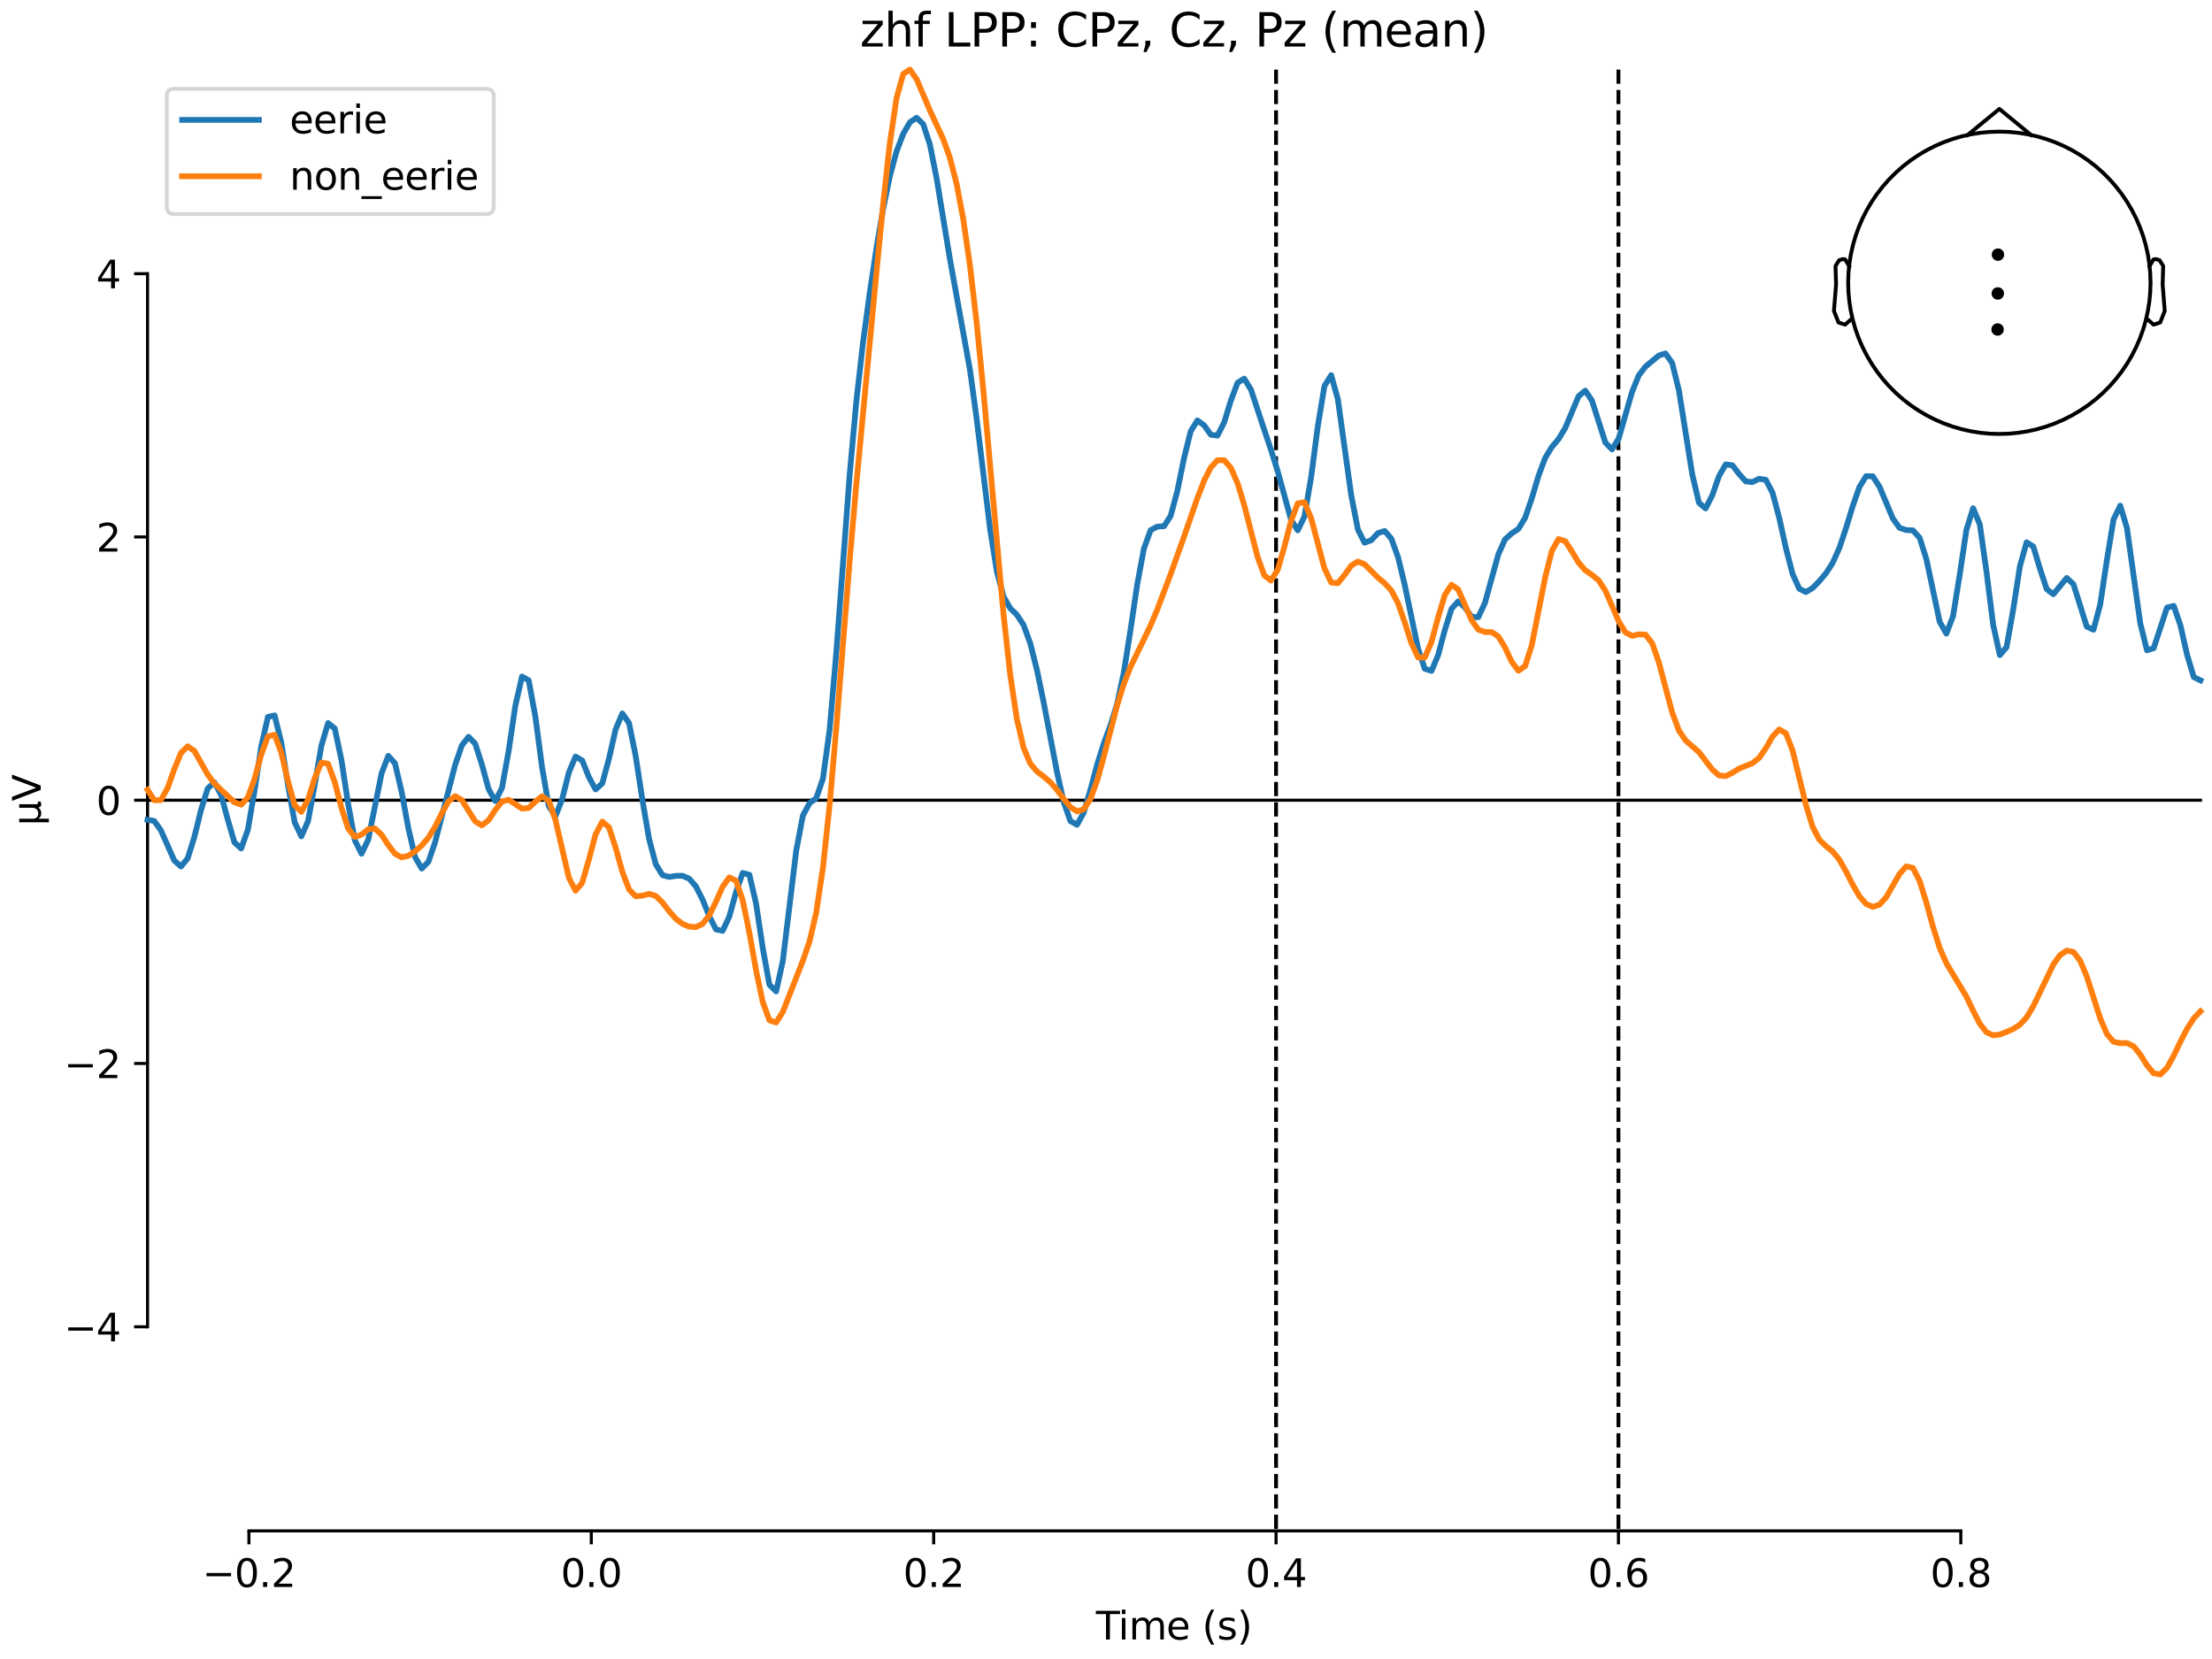 <?xml version="1.0" encoding="utf-8" standalone="no"?>
<!DOCTYPE svg PUBLIC "-//W3C//DTD SVG 1.1//EN"
  "http://www.w3.org/Graphics/SVG/1.1/DTD/svg11.dtd">
<svg xmlns:xlink="http://www.w3.org/1999/xlink" width="576pt" height="432pt" viewBox="0 0 576 432" xmlns="http://www.w3.org/2000/svg" version="1.1">
 <defs>
  <style type="text/css">*{stroke-linejoin: round; stroke-linecap: butt}</style>
 </defs>
 <g id="figure_1">
  <g id="patch_1">
   <path d="M 0 432 
L 576 432 
L 576 0 
L 0 0 
z
" style="fill: #ffffff"/>
  </g>
  <g id="axes_1">
   <g id="patch_2">
    <path d="M 38.421 398.644 
L 573 398.644 
L 573 18.118 
L 38.421 18.118 
L 38.421 398.644 
z
" style="fill: none; opacity: 0"/>
   </g>
   <g id="patch_3">
    <path d="M 38.421 345.486 
L 38.421 71.276 
" style="fill: none; stroke: #000000; stroke-width: 0.8; stroke-linejoin: miter; stroke-linecap: square"/>
   </g>
   <g id="LineCollection_1">
    <path d="M 332.282 18.118 
L 332.282 398.644 
" clip-path="url(#p173258b673)" style="fill: none; stroke-dasharray: 3.7,1.6; stroke-dashoffset: 0; stroke: #000000"/>
    <path d="M 421.437 18.118 
L 421.437 398.644 
" clip-path="url(#p173258b673)" style="fill: none; stroke-dasharray: 3.7,1.6; stroke-dashoffset: 0; stroke: #000000"/>
   </g>
   <g id="matplotlib.axis_1">
    <g id="xtick_1">
     <g id="line2d_1">
      <defs>
       <path id="mf3eae72ca1" d="M 0 0 
L 0 3.5 
" style="stroke: #000000; stroke-width: 0.8"/>
      </defs>
      <g>
       <use xlink:href="#mf3eae72ca1" x="64.819" y="398.644" style="stroke: #000000; stroke-width: 0.8"/>
      </g>
     </g>
     <g id="text_1">
      <!-- −0.2 -->
      <g transform="translate(52.677 413.242) scale(0.1 -0.1)">
       <defs>
        <path id="DejaVuSans-2212" d="M 678 2272 
L 4684 2272 
L 4684 1741 
L 678 1741 
L 678 2272 
z
" transform="scale(0.016)"/>
        <path id="DejaVuSans-30" d="M 2034 4250 
Q 1547 4250 1301 3770 
Q 1056 3291 1056 2328 
Q 1056 1369 1301 889 
Q 1547 409 2034 409 
Q 2525 409 2770 889 
Q 3016 1369 3016 2328 
Q 3016 3291 2770 3770 
Q 2525 4250 2034 4250 
z
M 2034 4750 
Q 2819 4750 3233 4129 
Q 3647 3509 3647 2328 
Q 3647 1150 3233 529 
Q 2819 -91 2034 -91 
Q 1250 -91 836 529 
Q 422 1150 422 2328 
Q 422 3509 836 4129 
Q 1250 4750 2034 4750 
z
" transform="scale(0.016)"/>
        <path id="DejaVuSans-2e" d="M 684 794 
L 1344 794 
L 1344 0 
L 684 0 
L 684 794 
z
" transform="scale(0.016)"/>
        <path id="DejaVuSans-32" d="M 1228 531 
L 3431 531 
L 3431 0 
L 469 0 
L 469 531 
Q 828 903 1448 1529 
Q 2069 2156 2228 2338 
Q 2531 2678 2651 2914 
Q 2772 3150 2772 3378 
Q 2772 3750 2511 3984 
Q 2250 4219 1831 4219 
Q 1534 4219 1204 4116 
Q 875 4013 500 3803 
L 500 4441 
Q 881 4594 1212 4672 
Q 1544 4750 1819 4750 
Q 2544 4750 2975 4387 
Q 3406 4025 3406 3419 
Q 3406 3131 3298 2873 
Q 3191 2616 2906 2266 
Q 2828 2175 2409 1742 
Q 1991 1309 1228 531 
z
" transform="scale(0.016)"/>
       </defs>
       <use xlink:href="#DejaVuSans-2212"/>
       <use xlink:href="#DejaVuSans-30" transform="translate(83.789 0)"/>
       <use xlink:href="#DejaVuSans-2e" transform="translate(147.412 0)"/>
       <use xlink:href="#DejaVuSans-32" transform="translate(179.199 0)"/>
      </g>
     </g>
    </g>
    <g id="xtick_2">
     <g id="line2d_2">
      <g>
       <use xlink:href="#mf3eae72ca1" x="153.973" y="398.644" style="stroke: #000000; stroke-width: 0.8"/>
      </g>
     </g>
     <g id="text_2">
      <!-- 0.0 -->
      <g transform="translate(146.022 413.242) scale(0.1 -0.1)">
       <use xlink:href="#DejaVuSans-30"/>
       <use xlink:href="#DejaVuSans-2e" transform="translate(63.623 0)"/>
       <use xlink:href="#DejaVuSans-30" transform="translate(95.41 0)"/>
      </g>
     </g>
    </g>
    <g id="xtick_3">
     <g id="line2d_3">
      <g>
       <use xlink:href="#mf3eae72ca1" x="243.128" y="398.644" style="stroke: #000000; stroke-width: 0.8"/>
      </g>
     </g>
     <g id="text_3">
      <!-- 0.2 -->
      <g transform="translate(235.176 413.242) scale(0.1 -0.1)">
       <use xlink:href="#DejaVuSans-30"/>
       <use xlink:href="#DejaVuSans-2e" transform="translate(63.623 0)"/>
       <use xlink:href="#DejaVuSans-32" transform="translate(95.41 0)"/>
      </g>
     </g>
    </g>
    <g id="xtick_4">
     <g id="line2d_4">
      <g>
       <use xlink:href="#mf3eae72ca1" x="332.282" y="398.644" style="stroke: #000000; stroke-width: 0.8"/>
      </g>
     </g>
     <g id="text_4">
      <!-- 0.4 -->
      <g transform="translate(324.331 413.242) scale(0.1 -0.1)">
       <defs>
        <path id="DejaVuSans-34" d="M 2419 4116 
L 825 1625 
L 2419 1625 
L 2419 4116 
z
M 2253 4666 
L 3047 4666 
L 3047 1625 
L 3713 1625 
L 3713 1100 
L 3047 1100 
L 3047 0 
L 2419 0 
L 2419 1100 
L 313 1100 
L 313 1709 
L 2253 4666 
z
" transform="scale(0.016)"/>
       </defs>
       <use xlink:href="#DejaVuSans-30"/>
       <use xlink:href="#DejaVuSans-2e" transform="translate(63.623 0)"/>
       <use xlink:href="#DejaVuSans-34" transform="translate(95.41 0)"/>
      </g>
     </g>
    </g>
    <g id="xtick_5">
     <g id="line2d_5">
      <g>
       <use xlink:href="#mf3eae72ca1" x="421.437" y="398.644" style="stroke: #000000; stroke-width: 0.8"/>
      </g>
     </g>
     <g id="text_5">
      <!-- 0.6 -->
      <g transform="translate(413.485 413.242) scale(0.1 -0.1)">
       <defs>
        <path id="DejaVuSans-36" d="M 2113 2584 
Q 1688 2584 1439 2293 
Q 1191 2003 1191 1497 
Q 1191 994 1439 701 
Q 1688 409 2113 409 
Q 2538 409 2786 701 
Q 3034 994 3034 1497 
Q 3034 2003 2786 2293 
Q 2538 2584 2113 2584 
z
M 3366 4563 
L 3366 3988 
Q 3128 4100 2886 4159 
Q 2644 4219 2406 4219 
Q 1781 4219 1451 3797 
Q 1122 3375 1075 2522 
Q 1259 2794 1537 2939 
Q 1816 3084 2150 3084 
Q 2853 3084 3261 2657 
Q 3669 2231 3669 1497 
Q 3669 778 3244 343 
Q 2819 -91 2113 -91 
Q 1303 -91 875 529 
Q 447 1150 447 2328 
Q 447 3434 972 4092 
Q 1497 4750 2381 4750 
Q 2619 4750 2861 4703 
Q 3103 4656 3366 4563 
z
" transform="scale(0.016)"/>
       </defs>
       <use xlink:href="#DejaVuSans-30"/>
       <use xlink:href="#DejaVuSans-2e" transform="translate(63.623 0)"/>
       <use xlink:href="#DejaVuSans-36" transform="translate(95.41 0)"/>
      </g>
     </g>
    </g>
    <g id="xtick_6">
     <g id="line2d_6">
      <g>
       <use xlink:href="#mf3eae72ca1" x="510.592" y="398.644" style="stroke: #000000; stroke-width: 0.8"/>
      </g>
     </g>
     <g id="text_6">
      <!-- 0.8 -->
      <g transform="translate(502.64 413.242) scale(0.1 -0.1)">
       <defs>
        <path id="DejaVuSans-38" d="M 2034 2216 
Q 1584 2216 1326 1975 
Q 1069 1734 1069 1313 
Q 1069 891 1326 650 
Q 1584 409 2034 409 
Q 2484 409 2743 651 
Q 3003 894 3003 1313 
Q 3003 1734 2745 1975 
Q 2488 2216 2034 2216 
z
M 1403 2484 
Q 997 2584 770 2862 
Q 544 3141 544 3541 
Q 544 4100 942 4425 
Q 1341 4750 2034 4750 
Q 2731 4750 3128 4425 
Q 3525 4100 3525 3541 
Q 3525 3141 3298 2862 
Q 3072 2584 2669 2484 
Q 3125 2378 3379 2068 
Q 3634 1759 3634 1313 
Q 3634 634 3220 271 
Q 2806 -91 2034 -91 
Q 1263 -91 848 271 
Q 434 634 434 1313 
Q 434 1759 690 2068 
Q 947 2378 1403 2484 
z
M 1172 3481 
Q 1172 3119 1398 2916 
Q 1625 2713 2034 2713 
Q 2441 2713 2670 2916 
Q 2900 3119 2900 3481 
Q 2900 3844 2670 4047 
Q 2441 4250 2034 4250 
Q 1625 4250 1398 4047 
Q 1172 3844 1172 3481 
z
" transform="scale(0.016)"/>
       </defs>
       <use xlink:href="#DejaVuSans-30"/>
       <use xlink:href="#DejaVuSans-2e" transform="translate(63.623 0)"/>
       <use xlink:href="#DejaVuSans-38" transform="translate(95.41 0)"/>
      </g>
     </g>
    </g>
    <g id="text_7">
     <!-- Time (s) -->
     <g transform="translate(285.381 426.92) scale(0.1 -0.1)">
      <defs>
       <path id="DejaVuSans-54" d="M -19 4666 
L 3928 4666 
L 3928 4134 
L 2272 4134 
L 2272 0 
L 1638 0 
L 1638 4134 
L -19 4134 
L -19 4666 
z
" transform="scale(0.016)"/>
       <path id="DejaVuSans-69" d="M 603 3500 
L 1178 3500 
L 1178 0 
L 603 0 
L 603 3500 
z
M 603 4863 
L 1178 4863 
L 1178 4134 
L 603 4134 
L 603 4863 
z
" transform="scale(0.016)"/>
       <path id="DejaVuSans-6d" d="M 3328 2828 
Q 3544 3216 3844 3400 
Q 4144 3584 4550 3584 
Q 5097 3584 5394 3201 
Q 5691 2819 5691 2113 
L 5691 0 
L 5113 0 
L 5113 2094 
Q 5113 2597 4934 2840 
Q 4756 3084 4391 3084 
Q 3944 3084 3684 2787 
Q 3425 2491 3425 1978 
L 3425 0 
L 2847 0 
L 2847 2094 
Q 2847 2600 2669 2842 
Q 2491 3084 2119 3084 
Q 1678 3084 1418 2786 
Q 1159 2488 1159 1978 
L 1159 0 
L 581 0 
L 581 3500 
L 1159 3500 
L 1159 2956 
Q 1356 3278 1631 3431 
Q 1906 3584 2284 3584 
Q 2666 3584 2933 3390 
Q 3200 3197 3328 2828 
z
" transform="scale(0.016)"/>
       <path id="DejaVuSans-65" d="M 3597 1894 
L 3597 1613 
L 953 1613 
Q 991 1019 1311 708 
Q 1631 397 2203 397 
Q 2534 397 2845 478 
Q 3156 559 3463 722 
L 3463 178 
Q 3153 47 2828 -22 
Q 2503 -91 2169 -91 
Q 1331 -91 842 396 
Q 353 884 353 1716 
Q 353 2575 817 3079 
Q 1281 3584 2069 3584 
Q 2775 3584 3186 3129 
Q 3597 2675 3597 1894 
z
M 3022 2063 
Q 3016 2534 2758 2815 
Q 2500 3097 2075 3097 
Q 1594 3097 1305 2825 
Q 1016 2553 972 2059 
L 3022 2063 
z
" transform="scale(0.016)"/>
       <path id="DejaVuSans-20" transform="scale(0.016)"/>
       <path id="DejaVuSans-28" d="M 1984 4856 
Q 1566 4138 1362 3434 
Q 1159 2731 1159 2009 
Q 1159 1288 1364 580 
Q 1569 -128 1984 -844 
L 1484 -844 
Q 1016 -109 783 600 
Q 550 1309 550 2009 
Q 550 2706 781 3412 
Q 1013 4119 1484 4856 
L 1984 4856 
z
" transform="scale(0.016)"/>
       <path id="DejaVuSans-73" d="M 2834 3397 
L 2834 2853 
Q 2591 2978 2328 3040 
Q 2066 3103 1784 3103 
Q 1356 3103 1142 2972 
Q 928 2841 928 2578 
Q 928 2378 1081 2264 
Q 1234 2150 1697 2047 
L 1894 2003 
Q 2506 1872 2764 1633 
Q 3022 1394 3022 966 
Q 3022 478 2636 193 
Q 2250 -91 1575 -91 
Q 1294 -91 989 -36 
Q 684 19 347 128 
L 347 722 
Q 666 556 975 473 
Q 1284 391 1588 391 
Q 1994 391 2212 530 
Q 2431 669 2431 922 
Q 2431 1156 2273 1281 
Q 2116 1406 1581 1522 
L 1381 1569 
Q 847 1681 609 1914 
Q 372 2147 372 2553 
Q 372 3047 722 3315 
Q 1072 3584 1716 3584 
Q 2034 3584 2315 3537 
Q 2597 3491 2834 3397 
z
" transform="scale(0.016)"/>
       <path id="DejaVuSans-29" d="M 513 4856 
L 1013 4856 
Q 1481 4119 1714 3412 
Q 1947 2706 1947 2009 
Q 1947 1309 1714 600 
Q 1481 -109 1013 -844 
L 513 -844 
Q 928 -128 1133 580 
Q 1338 1288 1338 2009 
Q 1338 2731 1133 3434 
Q 928 4138 513 4856 
z
" transform="scale(0.016)"/>
      </defs>
      <use xlink:href="#DejaVuSans-54"/>
      <use xlink:href="#DejaVuSans-69" transform="translate(57.959 0)"/>
      <use xlink:href="#DejaVuSans-6d" transform="translate(85.742 0)"/>
      <use xlink:href="#DejaVuSans-65" transform="translate(183.154 0)"/>
      <use xlink:href="#DejaVuSans-20" transform="translate(244.678 0)"/>
      <use xlink:href="#DejaVuSans-28" transform="translate(276.465 0)"/>
      <use xlink:href="#DejaVuSans-73" transform="translate(315.479 0)"/>
      <use xlink:href="#DejaVuSans-29" transform="translate(367.578 0)"/>
     </g>
    </g>
   </g>
   <g id="matplotlib.axis_2">
    <g id="ytick_1">
     <g id="line2d_7">
      <defs>
       <path id="ma11a2f0868" d="M 0 0 
L -3.5 0 
" style="stroke: #000000; stroke-width: 0.8"/>
      </defs>
      <g>
       <use xlink:href="#ma11a2f0868" x="38.421" y="345.486" style="stroke: #000000; stroke-width: 0.8"/>
      </g>
     </g>
     <g id="text_8">
      <!-- −4 -->
      <g transform="translate(16.678 349.285) scale(0.1 -0.1)">
       <use xlink:href="#DejaVuSans-2212"/>
       <use xlink:href="#DejaVuSans-34" transform="translate(83.789 0)"/>
      </g>
     </g>
    </g>
    <g id="ytick_2">
     <g id="line2d_8">
      <g>
       <use xlink:href="#ma11a2f0868" x="38.421" y="276.933" style="stroke: #000000; stroke-width: 0.8"/>
      </g>
     </g>
     <g id="text_9">
      <!-- −2 -->
      <g transform="translate(16.678 280.733) scale(0.1 -0.1)">
       <use xlink:href="#DejaVuSans-2212"/>
       <use xlink:href="#DejaVuSans-32" transform="translate(83.789 0)"/>
      </g>
     </g>
    </g>
    <g id="ytick_3">
     <g id="line2d_9">
      <g>
       <use xlink:href="#ma11a2f0868" x="38.421" y="208.381" style="stroke: #000000; stroke-width: 0.8"/>
      </g>
     </g>
     <g id="text_10">
      <!-- 0 -->
      <g transform="translate(25.058 212.18) scale(0.1 -0.1)">
       <use xlink:href="#DejaVuSans-30"/>
      </g>
     </g>
    </g>
    <g id="ytick_4">
     <g id="line2d_10">
      <g>
       <use xlink:href="#ma11a2f0868" x="38.421" y="139.829" style="stroke: #000000; stroke-width: 0.8"/>
      </g>
     </g>
     <g id="text_11">
      <!-- 2 -->
      <g transform="translate(25.058 143.628) scale(0.1 -0.1)">
       <use xlink:href="#DejaVuSans-32"/>
      </g>
     </g>
    </g>
    <g id="ytick_5">
     <g id="line2d_11">
      <g>
       <use xlink:href="#ma11a2f0868" x="38.421" y="71.276" style="stroke: #000000; stroke-width: 0.8"/>
      </g>
     </g>
     <g id="text_12">
      <!-- 4 -->
      <g transform="translate(25.058 75.075) scale(0.1 -0.1)">
       <use xlink:href="#DejaVuSans-34"/>
      </g>
     </g>
    </g>
    <g id="text_13">
     <!-- µV -->
     <g transform="translate(10.599 214.982) rotate(-90) scale(0.1 -0.1)">
      <defs>
       <path id="DejaVuSans-b5" d="M 544 -1331 
L 544 3500 
L 1119 3500 
L 1119 1325 
Q 1119 872 1334 640 
Q 1550 409 1972 409 
Q 2434 409 2667 671 
Q 2900 934 2900 1459 
L 2900 3500 
L 3475 3500 
L 3475 806 
Q 3475 619 3529 530 
Q 3584 441 3700 441 
Q 3728 441 3778 458 
Q 3828 475 3916 513 
L 3916 50 
Q 3788 -22 3673 -56 
Q 3559 -91 3450 -91 
Q 3234 -91 3106 31 
Q 2978 153 2931 403 
Q 2775 156 2548 32 
Q 2322 -91 2016 -91 
Q 1697 -91 1473 31 
Q 1250 153 1119 397 
L 1119 -1331 
L 544 -1331 
z
" transform="scale(0.016)"/>
       <path id="DejaVuSans-56" d="M 1831 0 
L 50 4666 
L 709 4666 
L 2188 738 
L 3669 4666 
L 4325 4666 
L 2547 0 
L 1831 0 
z
" transform="scale(0.016)"/>
      </defs>
      <use xlink:href="#DejaVuSans-b5"/>
      <use xlink:href="#DejaVuSans-56" transform="translate(63.623 0)"/>
     </g>
    </g>
   </g>
   <g id="patch_4">
    <path d="M 64.819 398.644 
L 510.592 398.644 
" style="fill: none; stroke: #000000; stroke-width: 0.8; stroke-linejoin: miter; stroke-linecap: square"/>
   </g>
   <g id="patch_5">
    <path d="M 38.421 208.381 
L 573 208.381 
" style="fill: none; stroke: #000000; stroke-width: 0.8; stroke-linejoin: miter; stroke-linecap: square"/>
   </g>
   <g id="text_14">
    <!-- zhf LPP: CPz, Cz, Pz (mean) -->
    <g transform="translate(223.939 12.118) scale(0.12 -0.12)">
     <defs>
      <path id="DejaVuSans-7a" d="M 353 3500 
L 3084 3500 
L 3084 2975 
L 922 459 
L 3084 459 
L 3084 0 
L 275 0 
L 275 525 
L 2438 3041 
L 353 3041 
L 353 3500 
z
" transform="scale(0.016)"/>
      <path id="DejaVuSans-68" d="M 3513 2113 
L 3513 0 
L 2938 0 
L 2938 2094 
Q 2938 2591 2744 2837 
Q 2550 3084 2163 3084 
Q 1697 3084 1428 2787 
Q 1159 2491 1159 1978 
L 1159 0 
L 581 0 
L 581 4863 
L 1159 4863 
L 1159 2956 
Q 1366 3272 1645 3428 
Q 1925 3584 2291 3584 
Q 2894 3584 3203 3211 
Q 3513 2838 3513 2113 
z
" transform="scale(0.016)"/>
      <path id="DejaVuSans-66" d="M 2375 4863 
L 2375 4384 
L 1825 4384 
Q 1516 4384 1395 4259 
Q 1275 4134 1275 3809 
L 1275 3500 
L 2222 3500 
L 2222 3053 
L 1275 3053 
L 1275 0 
L 697 0 
L 697 3053 
L 147 3053 
L 147 3500 
L 697 3500 
L 697 3744 
Q 697 4328 969 4595 
Q 1241 4863 1831 4863 
L 2375 4863 
z
" transform="scale(0.016)"/>
      <path id="DejaVuSans-4c" d="M 628 4666 
L 1259 4666 
L 1259 531 
L 3531 531 
L 3531 0 
L 628 0 
L 628 4666 
z
" transform="scale(0.016)"/>
      <path id="DejaVuSans-50" d="M 1259 4147 
L 1259 2394 
L 2053 2394 
Q 2494 2394 2734 2622 
Q 2975 2850 2975 3272 
Q 2975 3691 2734 3919 
Q 2494 4147 2053 4147 
L 1259 4147 
z
M 628 4666 
L 2053 4666 
Q 2838 4666 3239 4311 
Q 3641 3956 3641 3272 
Q 3641 2581 3239 2228 
Q 2838 1875 2053 1875 
L 1259 1875 
L 1259 0 
L 628 0 
L 628 4666 
z
" transform="scale(0.016)"/>
      <path id="DejaVuSans-3a" d="M 750 794 
L 1409 794 
L 1409 0 
L 750 0 
L 750 794 
z
M 750 3309 
L 1409 3309 
L 1409 2516 
L 750 2516 
L 750 3309 
z
" transform="scale(0.016)"/>
      <path id="DejaVuSans-43" d="M 4122 4306 
L 4122 3641 
Q 3803 3938 3442 4084 
Q 3081 4231 2675 4231 
Q 1875 4231 1450 3742 
Q 1025 3253 1025 2328 
Q 1025 1406 1450 917 
Q 1875 428 2675 428 
Q 3081 428 3442 575 
Q 3803 722 4122 1019 
L 4122 359 
Q 3791 134 3420 21 
Q 3050 -91 2638 -91 
Q 1578 -91 968 557 
Q 359 1206 359 2328 
Q 359 3453 968 4101 
Q 1578 4750 2638 4750 
Q 3056 4750 3426 4639 
Q 3797 4528 4122 4306 
z
" transform="scale(0.016)"/>
      <path id="DejaVuSans-2c" d="M 750 794 
L 1409 794 
L 1409 256 
L 897 -744 
L 494 -744 
L 750 256 
L 750 794 
z
" transform="scale(0.016)"/>
      <path id="DejaVuSans-61" d="M 2194 1759 
Q 1497 1759 1228 1600 
Q 959 1441 959 1056 
Q 959 750 1161 570 
Q 1363 391 1709 391 
Q 2188 391 2477 730 
Q 2766 1069 2766 1631 
L 2766 1759 
L 2194 1759 
z
M 3341 1997 
L 3341 0 
L 2766 0 
L 2766 531 
Q 2569 213 2275 61 
Q 1981 -91 1556 -91 
Q 1019 -91 701 211 
Q 384 513 384 1019 
Q 384 1609 779 1909 
Q 1175 2209 1959 2209 
L 2766 2209 
L 2766 2266 
Q 2766 2663 2505 2880 
Q 2244 3097 1772 3097 
Q 1472 3097 1187 3025 
Q 903 2953 641 2809 
L 641 3341 
Q 956 3463 1253 3523 
Q 1550 3584 1831 3584 
Q 2591 3584 2966 3190 
Q 3341 2797 3341 1997 
z
" transform="scale(0.016)"/>
      <path id="DejaVuSans-6e" d="M 3513 2113 
L 3513 0 
L 2938 0 
L 2938 2094 
Q 2938 2591 2744 2837 
Q 2550 3084 2163 3084 
Q 1697 3084 1428 2787 
Q 1159 2491 1159 1978 
L 1159 0 
L 581 0 
L 581 3500 
L 1159 3500 
L 1159 2956 
Q 1366 3272 1645 3428 
Q 1925 3584 2291 3584 
Q 2894 3584 3203 3211 
Q 3513 2838 3513 2113 
z
" transform="scale(0.016)"/>
     </defs>
     <use xlink:href="#DejaVuSans-7a"/>
     <use xlink:href="#DejaVuSans-68" transform="translate(52.49 0)"/>
     <use xlink:href="#DejaVuSans-66" transform="translate(115.869 0)"/>
     <use xlink:href="#DejaVuSans-20" transform="translate(151.074 0)"/>
     <use xlink:href="#DejaVuSans-4c" transform="translate(182.861 0)"/>
     <use xlink:href="#DejaVuSans-50" transform="translate(238.574 0)"/>
     <use xlink:href="#DejaVuSans-50" transform="translate(298.877 0)"/>
     <use xlink:href="#DejaVuSans-3a" transform="translate(359.18 0)"/>
     <use xlink:href="#DejaVuSans-20" transform="translate(392.871 0)"/>
     <use xlink:href="#DejaVuSans-43" transform="translate(424.658 0)"/>
     <use xlink:href="#DejaVuSans-50" transform="translate(494.482 0)"/>
     <use xlink:href="#DejaVuSans-7a" transform="translate(554.785 0)"/>
     <use xlink:href="#DejaVuSans-2c" transform="translate(607.275 0)"/>
     <use xlink:href="#DejaVuSans-20" transform="translate(639.062 0)"/>
     <use xlink:href="#DejaVuSans-43" transform="translate(670.85 0)"/>
     <use xlink:href="#DejaVuSans-7a" transform="translate(740.674 0)"/>
     <use xlink:href="#DejaVuSans-2c" transform="translate(793.164 0)"/>
     <use xlink:href="#DejaVuSans-20" transform="translate(824.951 0)"/>
     <use xlink:href="#DejaVuSans-50" transform="translate(856.738 0)"/>
     <use xlink:href="#DejaVuSans-7a" transform="translate(917.041 0)"/>
     <use xlink:href="#DejaVuSans-20" transform="translate(969.531 0)"/>
     <use xlink:href="#DejaVuSans-28" transform="translate(1001.318 0)"/>
     <use xlink:href="#DejaVuSans-6d" transform="translate(1040.332 0)"/>
     <use xlink:href="#DejaVuSans-65" transform="translate(1137.744 0)"/>
     <use xlink:href="#DejaVuSans-61" transform="translate(1199.268 0)"/>
     <use xlink:href="#DejaVuSans-6e" transform="translate(1260.547 0)"/>
     <use xlink:href="#DejaVuSans-29" transform="translate(1323.926 0)"/>
    </g>
   </g>
   <g id="legend_1">
    <g id="patch_6">
     <path d="M 45.421 55.753 
L 126.563 55.753 
Q 128.563 55.753 128.563 53.753 
L 128.563 25.118 
Q 128.563 23.118 126.563 23.118 
L 45.421 23.118 
Q 43.421 23.118 43.421 25.118 
L 43.421 53.753 
Q 43.421 55.753 45.421 55.753 
z
" style="fill: #ffffff; opacity: 0.8; stroke: #cccccc; stroke-linejoin: miter"/>
    </g>
    <g id="line2d_12">
     <path d="M 47.421 31.217 
L 57.421 31.217 
L 67.421 31.217 
" style="fill: none; stroke: #1f77b4; stroke-width: 1.5; stroke-linecap: square"/>
    </g>
    <g id="text_15">
     <!-- eerie -->
     <g transform="translate(75.421 34.717) scale(0.1 -0.1)">
      <defs>
       <path id="DejaVuSans-72" d="M 2631 2963 
Q 2534 3019 2420 3045 
Q 2306 3072 2169 3072 
Q 1681 3072 1420 2755 
Q 1159 2438 1159 1844 
L 1159 0 
L 581 0 
L 581 3500 
L 1159 3500 
L 1159 2956 
Q 1341 3275 1631 3429 
Q 1922 3584 2338 3584 
Q 2397 3584 2469 3576 
Q 2541 3569 2628 3553 
L 2631 2963 
z
" transform="scale(0.016)"/>
      </defs>
      <use xlink:href="#DejaVuSans-65"/>
      <use xlink:href="#DejaVuSans-65" transform="translate(61.523 0)"/>
      <use xlink:href="#DejaVuSans-72" transform="translate(123.047 0)"/>
      <use xlink:href="#DejaVuSans-69" transform="translate(164.16 0)"/>
      <use xlink:href="#DejaVuSans-65" transform="translate(191.943 0)"/>
     </g>
    </g>
    <g id="line2d_13">
     <path d="M 47.421 45.895 
L 57.421 45.895 
L 67.421 45.895 
" style="fill: none; stroke: #ff7f0e; stroke-width: 1.5; stroke-linecap: square"/>
    </g>
    <g id="text_16">
     <!-- non_eerie -->
     <g transform="translate(75.421 49.395) scale(0.1 -0.1)">
      <defs>
       <path id="DejaVuSans-6f" d="M 1959 3097 
Q 1497 3097 1228 2736 
Q 959 2375 959 1747 
Q 959 1119 1226 758 
Q 1494 397 1959 397 
Q 2419 397 2687 759 
Q 2956 1122 2956 1747 
Q 2956 2369 2687 2733 
Q 2419 3097 1959 3097 
z
M 1959 3584 
Q 2709 3584 3137 3096 
Q 3566 2609 3566 1747 
Q 3566 888 3137 398 
Q 2709 -91 1959 -91 
Q 1206 -91 779 398 
Q 353 888 353 1747 
Q 353 2609 779 3096 
Q 1206 3584 1959 3584 
z
" transform="scale(0.016)"/>
       <path id="DejaVuSans-5f" d="M 3263 -1063 
L 3263 -1509 
L -63 -1509 
L -63 -1063 
L 3263 -1063 
z
" transform="scale(0.016)"/>
      </defs>
      <use xlink:href="#DejaVuSans-6e"/>
      <use xlink:href="#DejaVuSans-6f" transform="translate(63.379 0)"/>
      <use xlink:href="#DejaVuSans-6e" transform="translate(124.561 0)"/>
      <use xlink:href="#DejaVuSans-5f" transform="translate(187.939 0)"/>
      <use xlink:href="#DejaVuSans-65" transform="translate(237.939 0)"/>
      <use xlink:href="#DejaVuSans-65" transform="translate(299.463 0)"/>
      <use xlink:href="#DejaVuSans-72" transform="translate(360.986 0)"/>
      <use xlink:href="#DejaVuSans-69" transform="translate(402.1 0)"/>
      <use xlink:href="#DejaVuSans-65" transform="translate(429.883 0)"/>
     </g>
    </g>
   </g>
   <g id="line2d_14">
    <path d="M 38.421 213.465 
L 40.162 213.777 
L 41.903 216.23 
L 45.386 224.093 
L 47.127 225.638 
L 48.868 223.523 
L 50.61 217.961 
L 52.351 210.893 
L 54.092 205.294 
L 55.834 203.731 
L 57.575 207.002 
L 59.316 213.433 
L 61.057 219.375 
L 62.799 220.941 
L 64.54 216.075 
L 66.281 205.881 
L 68.023 194.396 
L 69.764 186.685 
L 71.505 186.295 
L 73.247 193.364 
L 74.988 204.427 
L 76.729 214.111 
L 78.47 217.784 
L 80.212 213.832 
L 81.953 204.367 
L 83.694 194.157 
L 85.436 188.278 
L 87.177 189.705 
L 88.918 197.944 
L 90.66 209.336 
L 92.401 218.816 
L 94.142 222.313 
L 95.883 218.659 
L 99.366 201.366 
L 101.107 196.82 
L 102.849 198.765 
L 104.59 206.198 
L 106.331 215.661 
L 108.073 223.162 
L 109.814 226.17 
L 111.555 224.419 
L 113.296 219.318 
L 118.52 199.193 
L 120.262 194.115 
L 122.003 191.87 
L 123.744 193.655 
L 125.486 199.092 
L 127.227 205.465 
L 128.968 208.578 
L 130.709 205.207 
L 132.451 195.545 
L 134.192 183.798 
L 135.933 176.162 
L 137.675 177.155 
L 139.416 186.664 
L 141.157 199.809 
L 142.899 209.912 
L 144.64 212.545 
L 146.381 208.123 
L 148.122 201.175 
L 149.864 196.998 
L 151.605 198.02 
L 153.346 202.364 
L 155.088 205.569 
L 156.829 203.999 
L 158.57 197.58 
L 160.312 189.9 
L 162.053 185.786 
L 163.794 188.272 
L 165.535 196.884 
L 167.277 208.275 
L 169.018 218.466 
L 170.759 225.036 
L 172.501 227.871 
L 174.242 228.357 
L 175.983 228.076 
L 177.725 228.043 
L 179.466 228.811 
L 181.207 230.807 
L 182.948 234.251 
L 184.69 238.562 
L 186.431 242.013 
L 188.172 242.398 
L 189.914 238.662 
L 191.655 232.32 
L 193.396 227.301 
L 195.138 227.791 
L 196.879 235.275 
L 198.62 246.856 
L 200.361 256.423 
L 202.103 258.162 
L 203.844 250.215 
L 207.327 221.558 
L 209.068 212.379 
L 210.809 209.127 
L 212.551 207.845 
L 214.292 202.74 
L 216.033 189.99 
L 217.774 169.92 
L 221.257 123.514 
L 222.998 104.406 
L 224.74 89.095 
L 226.481 76.245 
L 228.222 64.722 
L 229.964 54.418 
L 231.705 45.888 
L 233.446 39.457 
L 235.187 34.884 
L 236.929 31.844 
L 238.67 30.665 
L 240.411 32.331 
L 242.153 37.677 
L 243.894 46.447 
L 247.377 67.577 
L 252.6 96.446 
L 254.342 109.228 
L 257.824 137.82 
L 259.566 148.744 
L 261.307 155.332 
L 263.048 158.376 
L 264.79 160.09 
L 266.531 162.73 
L 268.272 167.51 
L 270.013 174.431 
L 271.755 182.846 
L 275.237 201.019 
L 276.979 208.795 
L 278.72 213.791 
L 280.461 214.767 
L 282.203 211.601 
L 283.944 205.661 
L 285.685 199.128 
L 287.427 193.573 
L 289.168 188.857 
L 290.909 183.275 
L 292.65 175.026 
L 294.392 163.964 
L 296.133 152.184 
L 297.874 142.861 
L 299.616 138.06 
L 301.357 137.136 
L 303.098 137.024 
L 304.84 134.333 
L 306.581 127.821 
L 308.322 119.29 
L 310.063 112.281 
L 311.805 109.481 
L 313.546 110.737 
L 315.287 113.192 
L 317.029 113.433 
L 318.77 109.993 
L 320.511 104.338 
L 322.253 99.673 
L 323.994 98.592 
L 325.735 101.43 
L 329.218 111.96 
L 330.959 117.113 
L 332.7 122.679 
L 336.183 135.334 
L 337.924 138.102 
L 339.666 134.528 
L 341.407 124.33 
L 343.148 111.029 
L 344.889 100.486 
L 346.631 97.697 
L 348.372 103.935 
L 351.855 128.971 
L 353.596 137.897 
L 355.337 141.317 
L 357.079 140.669 
L 358.82 138.816 
L 360.561 138.254 
L 362.302 140.264 
L 364.044 145.082 
L 365.785 152.299 
L 369.268 168.915 
L 371.009 174.148 
L 372.75 174.705 
L 374.492 170.581 
L 376.233 164.038 
L 377.974 158.537 
L 379.715 156.605 
L 381.457 158.167 
L 383.198 160.609 
L 384.939 160.715 
L 386.681 156.985 
L 390.163 144.354 
L 391.905 140.451 
L 393.646 138.89 
L 395.387 137.728 
L 397.128 134.856 
L 398.87 129.797 
L 400.611 123.955 
L 402.352 119.251 
L 404.094 116.396 
L 405.835 114.351 
L 407.576 111.47 
L 411.059 103.175 
L 412.8 101.716 
L 414.541 104.32 
L 418.024 115.222 
L 419.765 117.03 
L 421.507 114.184 
L 424.989 102.05 
L 426.731 97.745 
L 428.472 95.475 
L 431.954 92.575 
L 433.696 92.035 
L 435.437 94.538 
L 437.178 101.622 
L 440.661 123.524 
L 442.402 130.919 
L 444.144 132.391 
L 445.885 128.947 
L 447.626 123.979 
L 449.367 120.937 
L 451.109 121.156 
L 452.85 123.416 
L 454.591 125.349 
L 456.333 125.531 
L 458.074 124.669 
L 459.815 124.948 
L 461.557 128.286 
L 463.298 134.808 
L 465.039 142.7 
L 466.78 149.438 
L 468.522 153.304 
L 470.263 154.174 
L 472.004 153.118 
L 473.746 151.333 
L 475.487 149.266 
L 477.228 146.573 
L 478.97 142.678 
L 480.711 137.493 
L 482.452 131.766 
L 484.193 126.821 
L 485.935 123.984 
L 487.676 124.028 
L 489.417 126.745 
L 492.9 135.025 
L 494.641 137.454 
L 496.383 138.028 
L 498.124 138.107 
L 499.865 140.039 
L 501.606 145.509 
L 505.089 161.911 
L 506.83 165.002 
L 508.572 160.445 
L 510.313 149.603 
L 512.054 137.985 
L 513.796 132.341 
L 515.537 136.538 
L 517.278 148.875 
L 519.019 162.741 
L 520.761 170.579 
L 522.502 168.524 
L 524.243 158.671 
L 525.985 147.436 
L 527.726 141.205 
L 529.467 142.318 
L 531.209 148.085 
L 532.95 153.399 
L 534.691 154.727 
L 538.174 150.5 
L 539.915 152.115 
L 543.398 163.189 
L 545.139 163.981 
L 546.88 157.469 
L 548.622 145.903 
L 550.363 135.272 
L 552.104 131.67 
L 553.845 137.457 
L 557.328 162.345 
L 559.069 169.345 
L 560.811 168.792 
L 564.293 158.21 
L 566.035 157.77 
L 567.776 162.837 
L 569.517 170.51 
L 571.258 176.312 
L 573 177.165 
L 573 177.165 
" style="fill: none; stroke: #1f77b4; stroke-width: 1.5; stroke-linecap: square"/>
   </g>
   <g id="line2d_15">
    <path d="M 38.421 205.656 
L 40.162 208.376 
L 41.903 208.341 
L 43.644 205.186 
L 45.386 200.31 
L 47.127 196.058 
L 48.868 194.337 
L 50.61 195.54 
L 54.092 201.698 
L 55.834 204.041 
L 61.057 208.931 
L 62.799 209.525 
L 64.54 207.646 
L 66.281 202.821 
L 68.023 196.513 
L 69.764 191.742 
L 71.505 191.344 
L 73.247 195.982 
L 74.988 203.409 
L 76.729 209.641 
L 78.47 211.409 
L 80.212 208.21 
L 81.953 202.613 
L 83.694 198.569 
L 85.436 198.904 
L 87.177 203.679 
L 88.918 210.375 
L 90.66 215.756 
L 92.401 217.94 
L 94.142 217.326 
L 95.883 215.93 
L 97.625 215.727 
L 99.366 217.374 
L 101.107 220.045 
L 102.849 222.308 
L 104.59 223.24 
L 106.331 222.845 
L 108.073 221.691 
L 109.814 220.165 
L 111.555 218.126 
L 113.296 215.272 
L 115.038 211.792 
L 116.779 208.698 
L 118.52 207.316 
L 120.262 208.332 
L 123.744 213.894 
L 125.486 214.919 
L 127.227 213.591 
L 128.968 210.913 
L 130.709 208.709 
L 132.451 208.266 
L 135.933 210.565 
L 137.675 210.382 
L 139.416 208.747 
L 141.157 207.333 
L 142.899 208.506 
L 144.64 213.515 
L 148.122 228.538 
L 149.864 231.932 
L 151.605 229.89 
L 153.346 223.815 
L 155.088 217.288 
L 156.829 213.94 
L 158.57 215.444 
L 160.312 220.735 
L 162.053 227.009 
L 163.794 231.587 
L 165.535 233.397 
L 167.277 233.231 
L 169.018 232.762 
L 170.759 233.292 
L 172.501 235.017 
L 174.242 237.264 
L 175.983 239.241 
L 177.725 240.577 
L 179.466 241.301 
L 181.207 241.411 
L 182.948 240.586 
L 184.69 238.379 
L 186.431 234.814 
L 188.172 230.899 
L 189.914 228.459 
L 191.655 229.342 
L 193.396 234.408 
L 195.138 242.91 
L 196.879 252.655 
L 198.62 260.926 
L 200.361 265.673 
L 202.103 266.254 
L 203.844 263.507 
L 209.068 250.149 
L 210.809 245.112 
L 212.551 237.607 
L 214.292 225.969 
L 216.033 209.617 
L 217.774 189.468 
L 221.257 145.99 
L 222.998 125.965 
L 228.222 71.016 
L 229.964 53.153 
L 231.705 37.331 
L 233.446 25.606 
L 235.187 19.272 
L 236.929 18.118 
L 238.67 20.593 
L 242.153 28.766 
L 245.635 36.287 
L 247.377 41.158 
L 249.118 47.949 
L 250.859 57.236 
L 252.6 69.317 
L 254.342 84.267 
L 256.083 101.859 
L 261.307 159.942 
L 263.048 175.604 
L 264.79 187.22 
L 266.531 194.692 
L 268.272 198.816 
L 270.013 200.883 
L 271.755 202.198 
L 273.496 203.673 
L 275.237 205.67 
L 276.979 208.012 
L 278.72 210.136 
L 280.461 211.281 
L 282.203 210.723 
L 283.944 208.045 
L 285.685 203.3 
L 287.427 197.039 
L 290.909 183.629 
L 292.65 178.086 
L 294.392 173.661 
L 299.616 162.855 
L 301.357 158.714 
L 304.84 149.491 
L 308.322 139.733 
L 311.805 129.671 
L 313.546 125.161 
L 315.287 121.715 
L 317.029 119.838 
L 318.77 119.836 
L 320.511 121.826 
L 322.253 125.8 
L 323.994 131.524 
L 327.476 145.02 
L 329.218 149.824 
L 330.959 151.163 
L 332.7 148.383 
L 334.442 142.413 
L 336.183 135.659 
L 337.924 131.079 
L 339.666 130.773 
L 341.407 134.911 
L 344.889 148.018 
L 346.631 151.67 
L 348.372 151.871 
L 350.113 149.726 
L 351.855 147.289 
L 353.596 146.221 
L 355.337 146.936 
L 358.82 150.412 
L 360.561 151.877 
L 362.302 153.756 
L 364.044 157.064 
L 365.785 162.036 
L 367.526 167.487 
L 369.268 171.201 
L 371.009 171.208 
L 372.75 167.15 
L 374.492 160.735 
L 376.233 154.918 
L 377.974 152.254 
L 379.715 153.508 
L 383.198 161.473 
L 384.939 163.953 
L 386.681 164.571 
L 388.422 164.597 
L 390.163 165.716 
L 391.905 168.615 
L 393.646 172.321 
L 395.387 174.647 
L 397.128 173.466 
L 398.87 168.019 
L 402.352 150.385 
L 404.094 143.478 
L 405.835 140.365 
L 407.576 140.913 
L 409.318 143.589 
L 411.059 146.499 
L 412.8 148.496 
L 414.541 149.697 
L 416.283 151.131 
L 418.024 153.777 
L 421.507 161.786 
L 423.248 164.664 
L 424.989 165.579 
L 426.731 165.195 
L 428.472 165.25 
L 430.213 167.478 
L 431.954 172.438 
L 435.437 185.538 
L 437.178 190.202 
L 438.92 192.806 
L 442.402 195.841 
L 445.885 200.387 
L 447.626 201.919 
L 449.367 202.099 
L 451.109 201.231 
L 452.85 200.149 
L 456.333 198.738 
L 458.074 197.364 
L 459.815 194.833 
L 461.557 191.808 
L 463.298 189.942 
L 465.039 190.949 
L 466.78 195.419 
L 470.263 209.602 
L 472.004 215.283 
L 473.746 218.645 
L 475.487 220.345 
L 477.228 221.732 
L 478.97 223.871 
L 480.711 226.948 
L 482.452 230.383 
L 484.193 233.382 
L 485.935 235.392 
L 487.676 236.147 
L 489.417 235.556 
L 491.159 233.63 
L 494.641 227.566 
L 496.383 225.582 
L 498.124 226.006 
L 499.865 229.361 
L 501.606 234.979 
L 503.348 241.328 
L 505.089 246.842 
L 506.83 250.822 
L 512.054 259.533 
L 513.796 263.199 
L 515.537 266.558 
L 517.278 268.786 
L 519.019 269.603 
L 520.761 269.377 
L 522.502 268.715 
L 524.243 267.929 
L 525.985 266.819 
L 527.726 264.928 
L 529.467 262.011 
L 534.691 251.133 
L 536.432 248.714 
L 538.174 247.532 
L 539.915 247.904 
L 541.656 250.15 
L 543.398 254.29 
L 546.88 265.138 
L 548.622 269.232 
L 550.363 271.27 
L 552.104 271.646 
L 553.845 271.61 
L 555.587 272.449 
L 557.328 274.608 
L 559.069 277.39 
L 560.811 279.487 
L 562.552 279.79 
L 564.293 278.057 
L 566.035 274.895 
L 567.776 271.25 
L 569.517 267.879 
L 571.258 265.166 
L 573 263.338 
L 573 263.338 
" style="fill: none; stroke: #ff7f0e; stroke-width: 1.5; stroke-linecap: square"/>
   </g>
  </g>
  <g id="axes_2">
   <g id="PathCollection_1">
    <defs>
     <path id="C0_0_f5e29893a6" d="M 0 1.118 
C 0.297 1.118 0.581 1 0.791 0.791 
C 1 0.581 1.118 0.297 1.118 -0 
C 1.118 -0.297 1 -0.581 0.791 -0.791 
C 0.581 -1 0.297 -1.118 0 -1.118 
C -0.297 -1.118 -0.581 -1 -0.791 -0.791 
C -1 -0.581 -1.118 -0.297 -1.118 0 
C -1.118 0.297 -1 0.581 -0.791 0.791 
C -0.581 1 -0.297 1.118 0 1.118 
z
"/>
    </defs>
    <g clip-path="url(#p1ca95e56df)">
     <use xlink:href="#C0_0_f5e29893a6" x="520.223" y="76.414" style="stroke: #000000"/>
    </g>
    <g clip-path="url(#p1ca95e56df)">
     <use xlink:href="#C0_0_f5e29893a6" x="520.166" y="85.801" style="stroke: #000000"/>
    </g>
    <g clip-path="url(#p1ca95e56df)">
     <use xlink:href="#C0_0_f5e29893a6" x="520.261" y="66.305" style="stroke: #000000"/>
    </g>
   </g>
   <g id="matplotlib.axis_3"/>
   <g id="matplotlib.axis_4"/>
   <g id="line2d_16">
    <path d="M 559.993 73.637 
L 559.915 71.165 
L 559.682 68.703 
L 559.295 66.26 
L 558.756 63.846 
L 558.066 61.471 
L 557.228 59.145 
L 556.246 56.875 
L 555.123 54.671 
L 553.864 52.543 
L 552.474 50.497 
L 550.958 48.543 
L 549.323 46.688 
L 547.574 44.939 
L 545.719 43.304 
L 543.765 41.788 
L 541.719 40.398 
L 539.591 39.139 
L 537.387 38.016 
L 535.118 37.034 
L 532.791 36.196 
L 530.416 35.506 
L 528.002 34.967 
L 525.56 34.58 
L 523.097 34.347 
L 520.626 34.27 
L 518.154 34.347 
L 515.692 34.58 
L 513.249 34.967 
L 510.835 35.506 
L 508.461 36.196 
L 506.134 37.034 
L 503.864 38.016 
L 501.66 39.139 
L 499.532 40.398 
L 497.486 41.788 
L 495.532 43.304 
L 493.677 44.939 
L 491.928 46.688 
L 490.293 48.543 
L 488.777 50.497 
L 487.387 52.543 
L 486.128 54.671 
L 485.005 56.875 
L 484.023 59.145 
L 483.185 61.471 
L 482.495 63.846 
L 481.956 66.26 
L 481.569 68.703 
L 481.336 71.165 
L 481.259 73.637 
L 481.336 76.108 
L 481.569 78.571 
L 481.956 81.013 
L 482.495 83.427 
L 483.185 85.802 
L 484.023 88.128 
L 485.005 90.398 
L 486.128 92.602 
L 487.387 94.73 
L 488.777 96.776 
L 490.293 98.73 
L 491.928 100.585 
L 493.677 102.334 
L 495.532 103.969 
L 497.486 105.485 
L 499.532 106.875 
L 501.66 108.134 
L 503.864 109.257 
L 506.134 110.239 
L 508.461 111.077 
L 510.835 111.767 
L 513.249 112.306 
L 515.692 112.693 
L 518.154 112.926 
L 520.626 113.003 
L 523.097 112.926 
L 525.56 112.693 
L 528.002 112.306 
L 530.416 111.767 
L 532.791 111.077 
L 535.118 110.239 
L 537.387 109.257 
L 539.591 108.134 
L 541.719 106.875 
L 543.765 105.485 
L 545.719 103.969 
L 547.574 102.334 
L 549.323 100.585 
L 550.958 98.73 
L 552.474 96.776 
L 553.864 94.73 
L 555.123 92.602 
L 556.246 90.398 
L 557.228 88.128 
L 558.066 85.802 
L 558.756 83.427 
L 559.295 81.013 
L 559.682 78.571 
L 559.915 76.108 
L 559.993 73.637 
" style="fill: none; stroke: #000000; stroke-linecap: square"/>
   </g>
   <g id="line2d_17">
    <path d="M 512.381 35.143 
L 520.626 28.365 
L 528.871 35.143 
" style="fill: none; stroke: #000000; stroke-linecap: square"/>
   </g>
   <g id="line2d_18">
    <path d="M 481.495 69.267 
L 480.471 67.535 
L 479.841 67.472 
L 478.905 67.763 
L 477.96 69.267 
L 478.109 74.07 
L 477.558 80.975 
L 478.739 83.974 
L 480.471 84.533 
L 482.125 83.077 
" style="fill: none; stroke: #000000; stroke-linecap: square"/>
   </g>
   <g id="line2d_19">
    <path d="M 559.756 69.267 
L 560.78 67.535 
L 561.41 67.472 
L 562.347 67.763 
L 563.291 69.267 
L 563.142 74.07 
L 563.693 80.975 
L 562.512 83.974 
L 560.78 84.533 
L 559.126 83.077 
" style="fill: none; stroke: #000000; stroke-linecap: square"/>
   </g>
  </g>
 </g>
 <defs>
  <clipPath id="p173258b673">
   <rect x="38.421" y="18.118" width="534.579" height="380.525"/>
  </clipPath>
  <clipPath id="p1ca95e56df">
   <rect x="473.251" y="24.133" width="94.748" height="93.103"/>
  </clipPath>
 </defs>
</svg>
